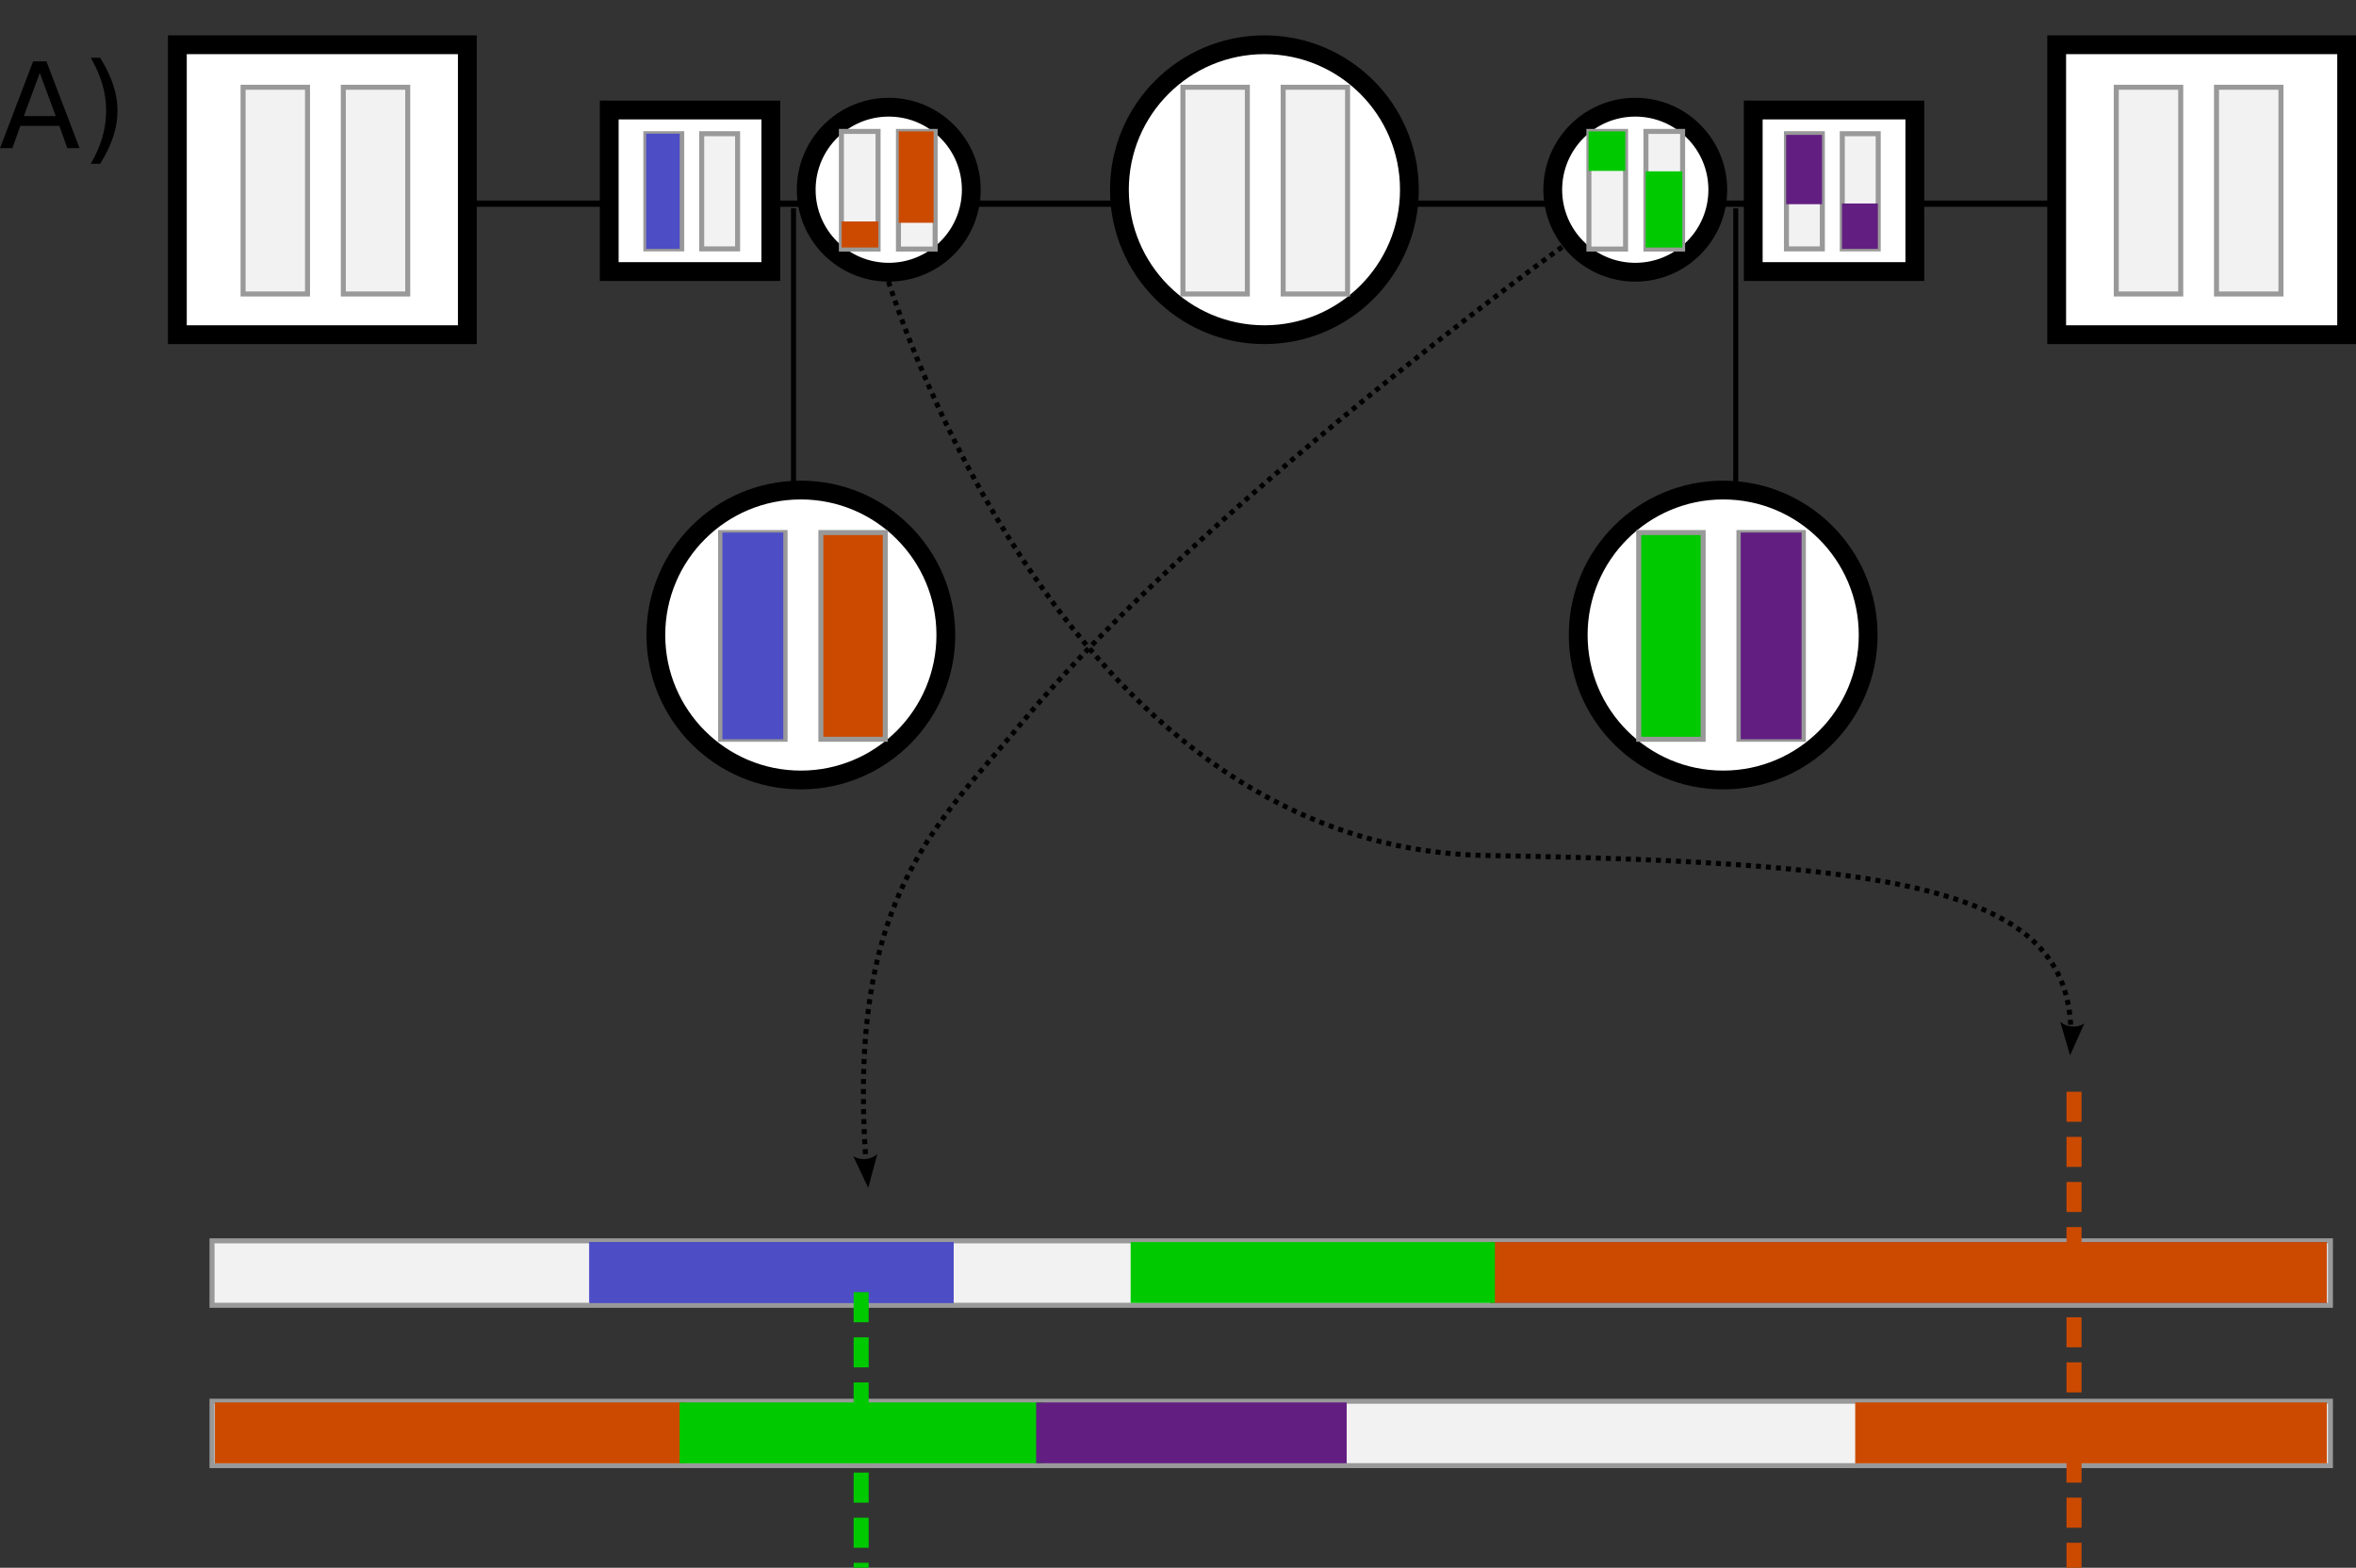 <?xml version="1.0" encoding="UTF-8" standalone="no"?>
<!-- Created with Inkscape (http://www.inkscape.org/) -->

<svg
   xmlns:dc="http://purl.org/dc/elements/1.1/"
   xmlns:cc="http://creativecommons.org/ns#"
   xmlns:rdf="http://www.w3.org/1999/02/22-rdf-syntax-ns#"
   xmlns:svg="http://www.w3.org/2000/svg"
   xmlns="http://www.w3.org/2000/svg"
   xmlns:inkscape="http://www.inkscape.org/namespaces/inkscape"
   version="1.1"
   width="470.089"
   height="312.843"
   id="svg2"
   xml:space="preserve"><rect width="100%" height="100%" fill="#333333" stroke="none"/><defs
     id="defs6" /><g
     transform="matrix(1.25,0,0,-1.25,0,312.843)"
     id="g10"><g
       id="g12"><g
         transform="matrix(1,0,0,-1,0,250.275)"
         id="g14"><path
           d="m 277.066,81.828 0,-48.57"
           inkscape:connector-curvature="0"
           id="path16"
           style="fill:none;stroke:#000000;stroke-width:0.8;stroke-linecap:butt;stroke-linejoin:miter;stroke-miterlimit:4;stroke-opacity:1;stroke-dasharray:none" /></g><g
         transform="matrix(1,0,0,-1,0,250.275)"
         id="g18"><path
           d="m 224.113,32.516 104.285,0"
           inkscape:connector-curvature="0"
           id="path20"
           style="fill:none;stroke:#000000;stroke-width:1;stroke-linecap:butt;stroke-linejoin:miter;stroke-miterlimit:4;stroke-opacity:1;stroke-dasharray:none" /></g><g
         transform="matrix(1,0,0,-1,0,250.275)"
         id="g22"><path
           d="m 328.293,7.145 46.285,0 0,46.285 -46.285,0 0,-46.285 z"
           inkscape:connector-curvature="0"
           id="path24"
           style="fill:#ffffff;fill-opacity:1;fill-rule:nonzero;stroke:#000000;stroke-width:3;stroke-linecap:butt;stroke-linejoin:miter;stroke-miterlimit:4;stroke-opacity:1;stroke-dasharray:none" /></g><g
         transform="matrix(-1,0,0,-1,0,250.275)"
         id="g26"><path
           d="m -178.684,30.285 c 0,12.781 -10.363,23.145 -23.144,23.145 -12.781,0 -23.145,-10.364 -23.145,-23.145 0,-12.781 10.364,-23.14 23.145,-23.14 12.781,0 23.144,10.359 23.144,23.14 z"
           inkscape:connector-curvature="0"
           id="path28"
           style="fill:#ffffff;fill-opacity:1;fill-rule:nonzero;stroke:#000000;stroke-width:3;stroke-linecap:butt;stroke-linejoin:miter;stroke-miterlimit:4;stroke-opacity:1;stroke-dasharray:none" /></g><g
         transform="matrix(1,0,0,-1,0,250.275)"
         id="g30"><path
           d="m 188.82,13.93 10.285,0 0,33 -10.285,0 0,-33 z"
           inkscape:connector-curvature="0"
           id="path32"
           style="fill:#f2f2f2;fill-opacity:1;fill-rule:nonzero;stroke:#999999;stroke-width:0.8;stroke-linecap:butt;stroke-linejoin:miter;stroke-miterlimit:4;stroke-opacity:1;stroke-dasharray:none" /></g><g
         transform="matrix(1,0,0,-1,0,250.275)"
         id="g34"><path
           d="m 204.82,13.93 10.285,0 0,33 -10.285,0 0,-33 z"
           inkscape:connector-curvature="0"
           id="path36"
           style="fill:#f2f2f2;fill-opacity:1;fill-rule:nonzero;stroke:#999999;stroke-width:0.8;stroke-linecap:butt;stroke-linejoin:miter;stroke-miterlimit:4;stroke-opacity:1;stroke-dasharray:none" /></g><g
         transform="matrix(1,0,0,-1,0,250.275)"
         id="g38"><path
           d="m 337.805,13.93 10.289,0 0,33 -10.289,0 0,-33 z"
           inkscape:connector-curvature="0"
           id="path40"
           style="fill:#f2f2f2;fill-opacity:1;fill-rule:nonzero;stroke:#999999;stroke-width:0.8;stroke-linecap:butt;stroke-linejoin:miter;stroke-miterlimit:4;stroke-opacity:1;stroke-dasharray:none" /></g><g
         transform="matrix(1,0,0,-1,0,250.275)"
         id="g42"><path
           d="m 353.805,13.93 10.289,0 0,33 -10.289,0 0,-33 z"
           inkscape:connector-curvature="0"
           id="path44"
           style="fill:#f2f2f2;fill-opacity:1;fill-rule:nonzero;stroke:#999999;stroke-width:0.8;stroke-linecap:butt;stroke-linejoin:miter;stroke-miterlimit:4;stroke-opacity:1;stroke-dasharray:none" /></g><g
         transform="matrix(1,0,0,-1,0,250.275)"
         id="g46"><path
           d="m 298.203,101.371 c 0,12.781 -10.359,23.145 -23.141,23.145 -12.785,0 -23.144,-10.364 -23.144,-23.145 0,-12.781 10.359,-23.141 23.144,-23.141 12.782,0 23.141,10.36 23.141,23.141 z"
           inkscape:connector-curvature="0"
           id="path48"
           style="fill:#ffffff;fill-opacity:1;fill-rule:nonzero;stroke:#000000;stroke-width:3;stroke-linecap:butt;stroke-linejoin:miter;stroke-miterlimit:4;stroke-opacity:1;stroke-dasharray:none" /></g><g
         transform="matrix(1,0,0,-1,0,250.275)"
         id="g50"><path
           d="m 261.574,85.016 10.285,0 0,33 -10.285,0 0,-33 z"
           inkscape:connector-curvature="0"
           id="path52"
           style="fill:#00c900;fill-opacity:1;fill-rule:nonzero;stroke:#999999;stroke-width:0.8;stroke-linecap:butt;stroke-linejoin:miter;stroke-miterlimit:4;stroke-opacity:1;stroke-dasharray:none" /></g><g
         transform="matrix(1,0,0,-1,0,250.275)"
         id="g54"><path
           d="m 277.574,85.016 10.285,0 0,33 -10.285,0 0,-33 z"
           inkscape:connector-curvature="0"
           id="path56"
           style="fill:#f2f2f2;fill-opacity:1;fill-rule:nonzero;stroke:#999999;stroke-width:0.8;stroke-linecap:butt;stroke-linejoin:miter;stroke-miterlimit:4;stroke-opacity:1;stroke-dasharray:none" /></g><path
         d="m 277.859,165.259 9.715,0 0,-33 -9.715,0 0,33 z"
         inkscape:connector-curvature="0"
         id="path58"
         style="fill:#621f81;fill-opacity:1;fill-rule:nonzero;stroke:none" /><g
         transform="matrix(1,0,0,-1,0,250.275)"
         id="g60"><path
           d="m 279.855,17.562 25.793,0 0,25.789 -25.793,0 0,-25.789 z"
           inkscape:connector-curvature="0"
           id="path62"
           style="fill:#ffffff;fill-opacity:1;fill-rule:nonzero;stroke:#000000;stroke-width:3;stroke-linecap:butt;stroke-linejoin:miter;stroke-miterlimit:4;stroke-opacity:1;stroke-dasharray:none" /></g><g
         transform="matrix(1,0,0,-1,0,250.275)"
         id="g64"><path
           d="m 285.156,21.344 5.73,0 0,18.387 -5.73,0 0,-18.387 z"
           inkscape:connector-curvature="0"
           id="path66"
           style="fill:#f2f2f2;fill-opacity:1;fill-rule:nonzero;stroke:#999999;stroke-width:0.8;stroke-linecap:butt;stroke-linejoin:miter;stroke-miterlimit:4;stroke-opacity:1;stroke-dasharray:none" /></g><g
         transform="matrix(1,0,0,-1,0,250.275)"
         id="g68"><path
           d="m 294.07,21.344 5.734,0 0,18.387 -5.734,0 0,-18.387 z"
           inkscape:connector-curvature="0"
           id="path70"
           style="fill:#f2f2f2;fill-opacity:1;fill-rule:nonzero;stroke:#999999;stroke-width:0.8;stroke-linecap:butt;stroke-linejoin:miter;stroke-miterlimit:4;stroke-opacity:1;stroke-dasharray:none" /></g><path
         d="m 294.023,217.79 5.73,0 0,-7.246 -5.73,0 0,7.246 z"
         inkscape:connector-curvature="0"
         id="path72"
         style="fill:#621f81;fill-opacity:1;fill-rule:nonzero;stroke:none" /><path
         d="m 285.109,228.743 5.73,0 0,-11.066 -5.73,0 0,11.066 z"
         inkscape:connector-curvature="0"
         id="path74"
         style="fill:#621f81;fill-opacity:1;fill-rule:nonzero;stroke:none" /><g
         transform="matrix(-1,0,0,-1,0,250.275)"
         id="g76"><path
           d="m -247.855,30.285 c 0,7.277 -5.899,13.172 -13.172,13.172 -7.278,0 -13.172,-5.895 -13.172,-13.172 0,-7.273 5.894,-13.172 13.172,-13.172 7.273,0 13.172,5.899 13.172,13.172 z"
           inkscape:connector-curvature="0"
           id="path78"
           style="fill:#ffffff;fill-opacity:1;fill-rule:nonzero;stroke:#000000;stroke-width:3;stroke-linecap:butt;stroke-linejoin:miter;stroke-miterlimit:4;stroke-opacity:1;stroke-dasharray:none" /></g><g
         transform="matrix(1,0,0,-1,0,250.275)"
         id="g80"><path
           d="m 253.625,20.977 5.855,0 0,18.781 -5.855,0 0,-18.781 z"
           inkscape:connector-curvature="0"
           id="path82"
           style="fill:#f2f2f2;fill-opacity:1;fill-rule:nonzero;stroke:#999999;stroke-width:0.8;stroke-linecap:butt;stroke-linejoin:miter;stroke-miterlimit:4;stroke-opacity:1;stroke-dasharray:none" /></g><g
         transform="matrix(1,0,0,-1,0,250.275)"
         id="g84"><path
           d="m 262.73,20.977 5.855,0 0,18.781 -5.855,0 0,-18.781 z"
           inkscape:connector-curvature="0"
           id="path86"
           style="fill:#f2f2f2;fill-opacity:1;fill-rule:nonzero;stroke:#999999;stroke-width:0.8;stroke-linecap:butt;stroke-linejoin:miter;stroke-miterlimit:4;stroke-opacity:1;stroke-dasharray:none" /></g><path
         d="m 253.578,229.298 5.855,0 0,-6.305 -5.855,0 0,6.305 z"
         inkscape:connector-curvature="0"
         id="path88"
         style="fill:#00c900;fill-opacity:1;fill-rule:nonzero;stroke:none" /><path
         d="m 262.688,222.923 5.855,0 0,-12.16 -5.855,0 0,12.16 z"
         inkscape:connector-curvature="0"
         id="path90"
         style="fill:#00c900;fill-opacity:1;fill-rule:nonzero;stroke:none" /><g
         transform="matrix(1,0,0,-1,0,250.275)"
         id="g92"><path
           d="m 178.777,32.516 -104.285,0"
           inkscape:connector-curvature="0"
           id="path94"
           style="fill:none;stroke:#000000;stroke-width:1;stroke-linecap:butt;stroke-linejoin:miter;stroke-miterlimit:4;stroke-opacity:1;stroke-dasharray:none" /></g><g
         transform="matrix(-1,0,0,-1,0,250.275)"
         id="g96"><path
           d="m -28.312,7.145 -46.285,0 0,46.285 46.285,0 0,-46.285 z"
           inkscape:connector-curvature="0"
           id="path98"
           style="fill:#ffffff;fill-opacity:1;fill-rule:nonzero;stroke:#000000;stroke-width:3;stroke-linecap:butt;stroke-linejoin:miter;stroke-miterlimit:4;stroke-opacity:1;stroke-dasharray:none" /></g><g
         transform="matrix(-1,0,0,-1,0,250.275)"
         id="g100"><path
           d="m -54.801,13.93 -10.285,0 0,33 10.285,0 0,-33 z"
           inkscape:connector-curvature="0"
           id="path102"
           style="fill:#f2f2f2;fill-opacity:1;fill-rule:nonzero;stroke:#999999;stroke-width:0.8;stroke-linecap:butt;stroke-linejoin:miter;stroke-miterlimit:4;stroke-opacity:1;stroke-dasharray:none" /></g><g
         transform="matrix(-1,0,0,-1,0,250.275)"
         id="g104"><path
           d="m -38.801,13.93 -10.285,0 0,33 10.285,0 0,-33 z"
           inkscape:connector-curvature="0"
           id="path106"
           style="fill:#f2f2f2;fill-opacity:1;fill-rule:nonzero;stroke:#999999;stroke-width:0.8;stroke-linecap:butt;stroke-linejoin:miter;stroke-miterlimit:4;stroke-opacity:1;stroke-dasharray:none" /></g><g
         transform="matrix(1,0,0,-1,0,250.275)"
         id="g108"><path
           d="m 126.664,81.828 0,-48.57"
           inkscape:connector-curvature="0"
           id="path110"
           style="fill:none;stroke:#000000;stroke-width:0.8;stroke-linecap:butt;stroke-linejoin:miter;stroke-miterlimit:4;stroke-opacity:1;stroke-dasharray:none" /></g><g
         transform="matrix(-1,0,0,-1,0,250.275)"
         id="g112"><path
           d="m -104.688,101.371 c 0,12.781 -10.363,23.145 -23.144,23.145 -12.781,0 -23.145,-10.364 -23.145,-23.145 0,-12.781 10.364,-23.141 23.145,-23.141 12.781,0 23.144,10.36 23.144,23.141 z"
           inkscape:connector-curvature="0"
           id="path114"
           style="fill:#ffffff;fill-opacity:1;fill-rule:nonzero;stroke:#000000;stroke-width:3;stroke-linecap:butt;stroke-linejoin:miter;stroke-miterlimit:4;stroke-opacity:1;stroke-dasharray:none" /></g><g
         transform="matrix(-1,0,0,-1,0,250.275)"
         id="g116"><path
           d="m -131.031,85.016 -10.285,0 0,33 10.285,0 0,-33 z"
           inkscape:connector-curvature="0"
           id="path118"
           style="fill:#cc4a00;fill-opacity:1;fill-rule:nonzero;stroke:#999999;stroke-width:0.8;stroke-linecap:butt;stroke-linejoin:miter;stroke-miterlimit:4;stroke-opacity:1;stroke-dasharray:none" /></g><g
         transform="matrix(-1,0,0,-1,0,250.275)"
         id="g120"><path
           d="m -115.031,85.016 -10.285,0 0,33 10.285,0 0,-33 z"
           inkscape:connector-curvature="0"
           id="path122"
           style="fill:#f2f2f2;fill-opacity:1;fill-rule:nonzero;stroke:#999999;stroke-width:0.8;stroke-linecap:butt;stroke-linejoin:miter;stroke-miterlimit:4;stroke-opacity:1;stroke-dasharray:none" /></g><path
         d="m 115.316,165.259 9.715,0 0,-33 -9.715,0 0,33 z"
         inkscape:connector-curvature="0"
         id="path124"
         style="fill:#4d4dc5;fill-opacity:1;fill-rule:nonzero;stroke:none" /><g
         transform="matrix(-1,0,0,-1,0,250.275)"
         id="g126"><path
           d="m -97.246,17.562 -25.793,0 0,25.789 25.793,0 0,-25.789 z"
           inkscape:connector-curvature="0"
           id="path128"
           style="fill:#ffffff;fill-opacity:1;fill-rule:nonzero;stroke:#000000;stroke-width:3;stroke-linecap:butt;stroke-linejoin:miter;stroke-miterlimit:4;stroke-opacity:1;stroke-dasharray:none" /></g><g
         transform="matrix(-1,0,0,-1,0,250.275)"
         id="g130"><path
           d="m -112.008,21.344 -5.73,0 0,18.387 5.73,0 0,-18.387 z"
           inkscape:connector-curvature="0"
           id="path132"
           style="fill:#f2f2f2;fill-opacity:1;fill-rule:nonzero;stroke:#999999;stroke-width:0.8;stroke-linecap:butt;stroke-linejoin:miter;stroke-miterlimit:4;stroke-opacity:1;stroke-dasharray:none" /></g><g
         transform="matrix(-1,0,0,-1,0,250.275)"
         id="g134"><path
           d="m -103.09,21.344 -5.73,0 0,18.387 5.73,0 0,-18.387 z"
           inkscape:connector-curvature="0"
           id="path136"
           style="fill:#f2f2f2;fill-opacity:1;fill-rule:nonzero;stroke:#999999;stroke-width:0.8;stroke-linecap:butt;stroke-linejoin:miter;stroke-miterlimit:4;stroke-opacity:1;stroke-dasharray:none" /></g><path
         d="m 103.137,228.931 5.363,0 0,-18.387 -5.363,0 0,18.387 z"
         inkscape:connector-curvature="0"
         id="path138"
         style="fill:#4d4dc5;fill-opacity:1;fill-rule:nonzero;stroke:none" /><g
         transform="matrix(1,0,0,-1,0,250.275)"
         id="g140"><path
           d="m 155.039,30.285 c 0,7.277 -5.898,13.172 -13.176,13.172 -7.273,0 -13.172,-5.895 -13.172,-13.172 0,-7.273 5.899,-13.172 13.172,-13.172 7.278,0 13.176,5.899 13.176,13.172 z"
           inkscape:connector-curvature="0"
           id="path142"
           style="fill:#ffffff;fill-opacity:1;fill-rule:nonzero;stroke:#000000;stroke-width:3;stroke-linecap:butt;stroke-linejoin:miter;stroke-miterlimit:4;stroke-opacity:1;stroke-dasharray:none" /></g><g
         transform="matrix(-1,0,0,-1,0,250.275)"
         id="g144"><path
           d="m -143.414,20.977 -5.855,0 0,18.781 5.855,0 0,-18.781 z"
           inkscape:connector-curvature="0"
           id="path146"
           style="fill:#f2f2f2;fill-opacity:1;fill-rule:nonzero;stroke:#999999;stroke-width:0.8;stroke-linecap:butt;stroke-linejoin:miter;stroke-miterlimit:4;stroke-opacity:1;stroke-dasharray:none" /></g><g
         transform="matrix(-1,0,0,-1,0,250.275)"
         id="g148"><path
           d="m -134.305,20.977 -5.855,0 0,18.781 5.855,0 0,-18.781 z"
           inkscape:connector-curvature="0"
           id="path150"
           style="fill:#f2f2f2;fill-opacity:1;fill-rule:nonzero;stroke:#999999;stroke-width:0.8;stroke-linecap:butt;stroke-linejoin:miter;stroke-miterlimit:4;stroke-opacity:1;stroke-dasharray:none" /></g><path
         d="m 143.457,229.298 5.57,0 0,-14.59 -5.57,0 0,14.59 z"
         inkscape:connector-curvature="0"
         id="path152"
         style="fill:#cc4a00;fill-opacity:1;fill-rule:nonzero;stroke:none" /><path
         d="m 134.352,214.923 5.855,0 0,-4.16 -5.855,0 0,4.16 z"
         inkscape:connector-curvature="0"
         id="path154"
         style="fill:#cc4a00;fill-opacity:1;fill-rule:nonzero;stroke:none" /><g
         transform="matrix(0,-1,1,0,0,250.275)"
         id="g156"><path
           d="m 198.086,33.844 10.285,0 0,338.145 -10.285,0 0,-338.145 z"
           inkscape:connector-curvature="0"
           id="path158"
           style="fill:#f2f2f2;fill-opacity:1;fill-rule:nonzero;stroke:#999999;stroke-width:0.8;stroke-linecap:butt;stroke-linejoin:miter;stroke-miterlimit:4;stroke-opacity:1;stroke-dasharray:none" /></g><g
         transform="matrix(0,-1,1,0,0,250.275)"
         id="g160"><path
           d="m 223.688,33.844 10.285,0 0,338.145 -10.285,0 0,-338.145 z"
           inkscape:connector-curvature="0"
           id="path162"
           style="fill:#f2f2f2;fill-opacity:1;fill-rule:nonzero;stroke:#999999;stroke-width:0.8;stroke-linecap:butt;stroke-linejoin:miter;stroke-miterlimit:4;stroke-opacity:1;stroke-dasharray:none" /></g><path
         d="m 94.074,51.989 58.145,0 0,-9.711 -58.145,0 0,9.711 z"
         inkscape:connector-curvature="0"
         id="path164"
         style="fill:#4d4dc5;fill-opacity:1;fill-rule:nonzero;stroke:none" /><path
         d="m 94.074,51.989 58.145,0 0,-9.711 -58.145,0 0,9.711 z"
         inkscape:connector-curvature="0"
         id="path166"
         style="fill:#4d4dc5;fill-opacity:1;fill-rule:nonzero;stroke:none" /><path
         d="m 237.848,51.989 133.57,0 0,-9.711 -133.57,0 0,9.711 z"
         inkscape:connector-curvature="0"
         id="path168"
         style="fill:#4d4dc5;fill-opacity:1;fill-rule:nonzero;stroke:none" /><path
         d="m 237.848,51.989 133.57,0 0,-9.711 -133.57,0 0,9.711 z"
         inkscape:connector-curvature="0"
         id="path170"
         style="fill:#cc4a00;fill-opacity:1;fill-rule:nonzero;stroke:none" /><path
         d="m 296.133,26.392 75.285,0 0,-9.715 -75.285,0 0,9.715 z"
         inkscape:connector-curvature="0"
         id="path172"
         style="fill:#cc4a00;fill-opacity:1;fill-rule:nonzero;stroke:none" /><path
         d="m 34.305,26.392 75.285,0 0,-9.715 -75.285,0 0,9.715 z"
         inkscape:connector-curvature="0"
         id="path174"
         style="fill:#cc4a00;fill-opacity:1;fill-rule:nonzero;stroke:none" /><path
         d="m 180.477,51.989 58.141,0 0,-9.711 -58.141,0 0,9.711 z"
         inkscape:connector-curvature="0"
         id="path176"
         style="fill:#00c900;fill-opacity:1;fill-rule:nonzero;stroke:none" /><path
         d="m 108.477,26.392 58.141,0 0,-9.715 -58.141,0 0,9.715 z"
         inkscape:connector-curvature="0"
         id="path178"
         style="fill:#00c900;fill-opacity:1;fill-rule:nonzero;stroke:none" /><path
         d="m 165.391,26.392 49.57,0 0,-9.715 -49.57,0 0,9.715 z"
         inkscape:connector-curvature="0"
         id="path180"
         style="fill:#621f81;fill-opacity:1;fill-rule:nonzero;stroke:none" /><g
         transform="matrix(1,0,0,-1,0,250.275)"
         id="g182"><path
           d="m 141.348,43.43 c 0,0 26.855,92 96,93.14 69.14,1.145 94.855,5.715 93.14,30.86"
           inkscape:connector-curvature="0"
           id="path184"
           style="fill:none;stroke:#000000;stroke-width:0.8;stroke-linecap:butt;stroke-linejoin:miter;stroke-miterlimit:4;stroke-opacity:1;stroke-dasharray:0.8, 0.8;stroke-dashoffset:0" /></g><path
         d="m 332.707,86.888 -2.281,-5.098 -1.567,5.363 c 1.079,-0.914 2.633,-1.015 3.848,-0.265 z"
         inkscape:connector-curvature="0"
         id="path186"
         style="fill:#000000;fill-opacity:1;fill-rule:evenodd;stroke:none" /><g
         transform="matrix(1,0,0,-1,0,250.275)"
         id="g188"><path
           d="m 249.348,39.43 c 0,0 -57.618,41.484 -86.286,76 -13.98,16.828 -28.574,28.57 -24.574,73.14"
           inkscape:connector-curvature="0"
           id="path190"
           style="fill:none;stroke:#000000;stroke-width:0.8;stroke-linecap:butt;stroke-linejoin:miter;stroke-miterlimit:4;stroke-opacity:1;stroke-dasharray:0.8, 0.8;stroke-dashoffset:0" /></g><path
         d="m 140.043,66.044 -1.453,-5.394 -2.387,5.05 c 1.207,-0.734 2.758,-0.59 3.84,0.344 z"
         inkscape:connector-curvature="0"
         id="path192"
         style="fill:#000000;fill-opacity:1;fill-rule:evenodd;stroke:none" /><g
         transform="matrix(1,0,0,-1,0,250.275)"
         id="g194"><path
           d="m 331.062,174.285 0,76"
           inkscape:connector-curvature="0"
           id="path196"
           style="fill:none;stroke:#cc4a00;stroke-width:2.4;stroke-linecap:butt;stroke-linejoin:miter;stroke-miterlimit:4;stroke-opacity:1;stroke-dasharray:4.8, 2.4;stroke-dashoffset:0" /></g><g
         transform="matrix(1,0,0,-1,0,250.275)"
         id="g198"><path
           d="m 137.461,206.285 0,44"
           inkscape:connector-curvature="0"
           id="path200"
           style="fill:none;stroke:#00c900;stroke-width:2.4;stroke-linecap:butt;stroke-linejoin:miter;stroke-miterlimit:4;stroke-opacity:1;stroke-dasharray:4.8, 2.4;stroke-dashoffset:0" /></g><path
         d="m 6.352,238.63 -2.547,-6.891 5.093,0 -2.546,6.891 z m -1.063,1.844 2.125,0 5.281,-13.844 -1.953,0 -1.265,3.547 -6.235,0 -1.265,-3.547 -1.969,0 5.281,13.844 z m 9.203,0.578 1.485,0 c 0.925,-1.461 1.617,-2.891 2.078,-4.297 0.468,-1.398 0.703,-2.781 0.703,-4.156 0,-1.387 -0.235,-2.782 -0.703,-4.188 -0.461,-1.406 -1.153,-2.832 -2.078,-4.281 l -1.485,0 c 0.82,1.418 1.438,2.82 1.844,4.219 0.406,1.406 0.609,2.82 0.609,4.25 0,1.426 -0.203,2.832 -0.609,4.218 -0.406,1.395 -1.024,2.805 -1.844,4.235 z"
         inkscape:connector-curvature="0"
         id="path202"
         style="fill:#000000;fill-opacity:1;fill-rule:nonzero;stroke:none" /></g></g></svg>